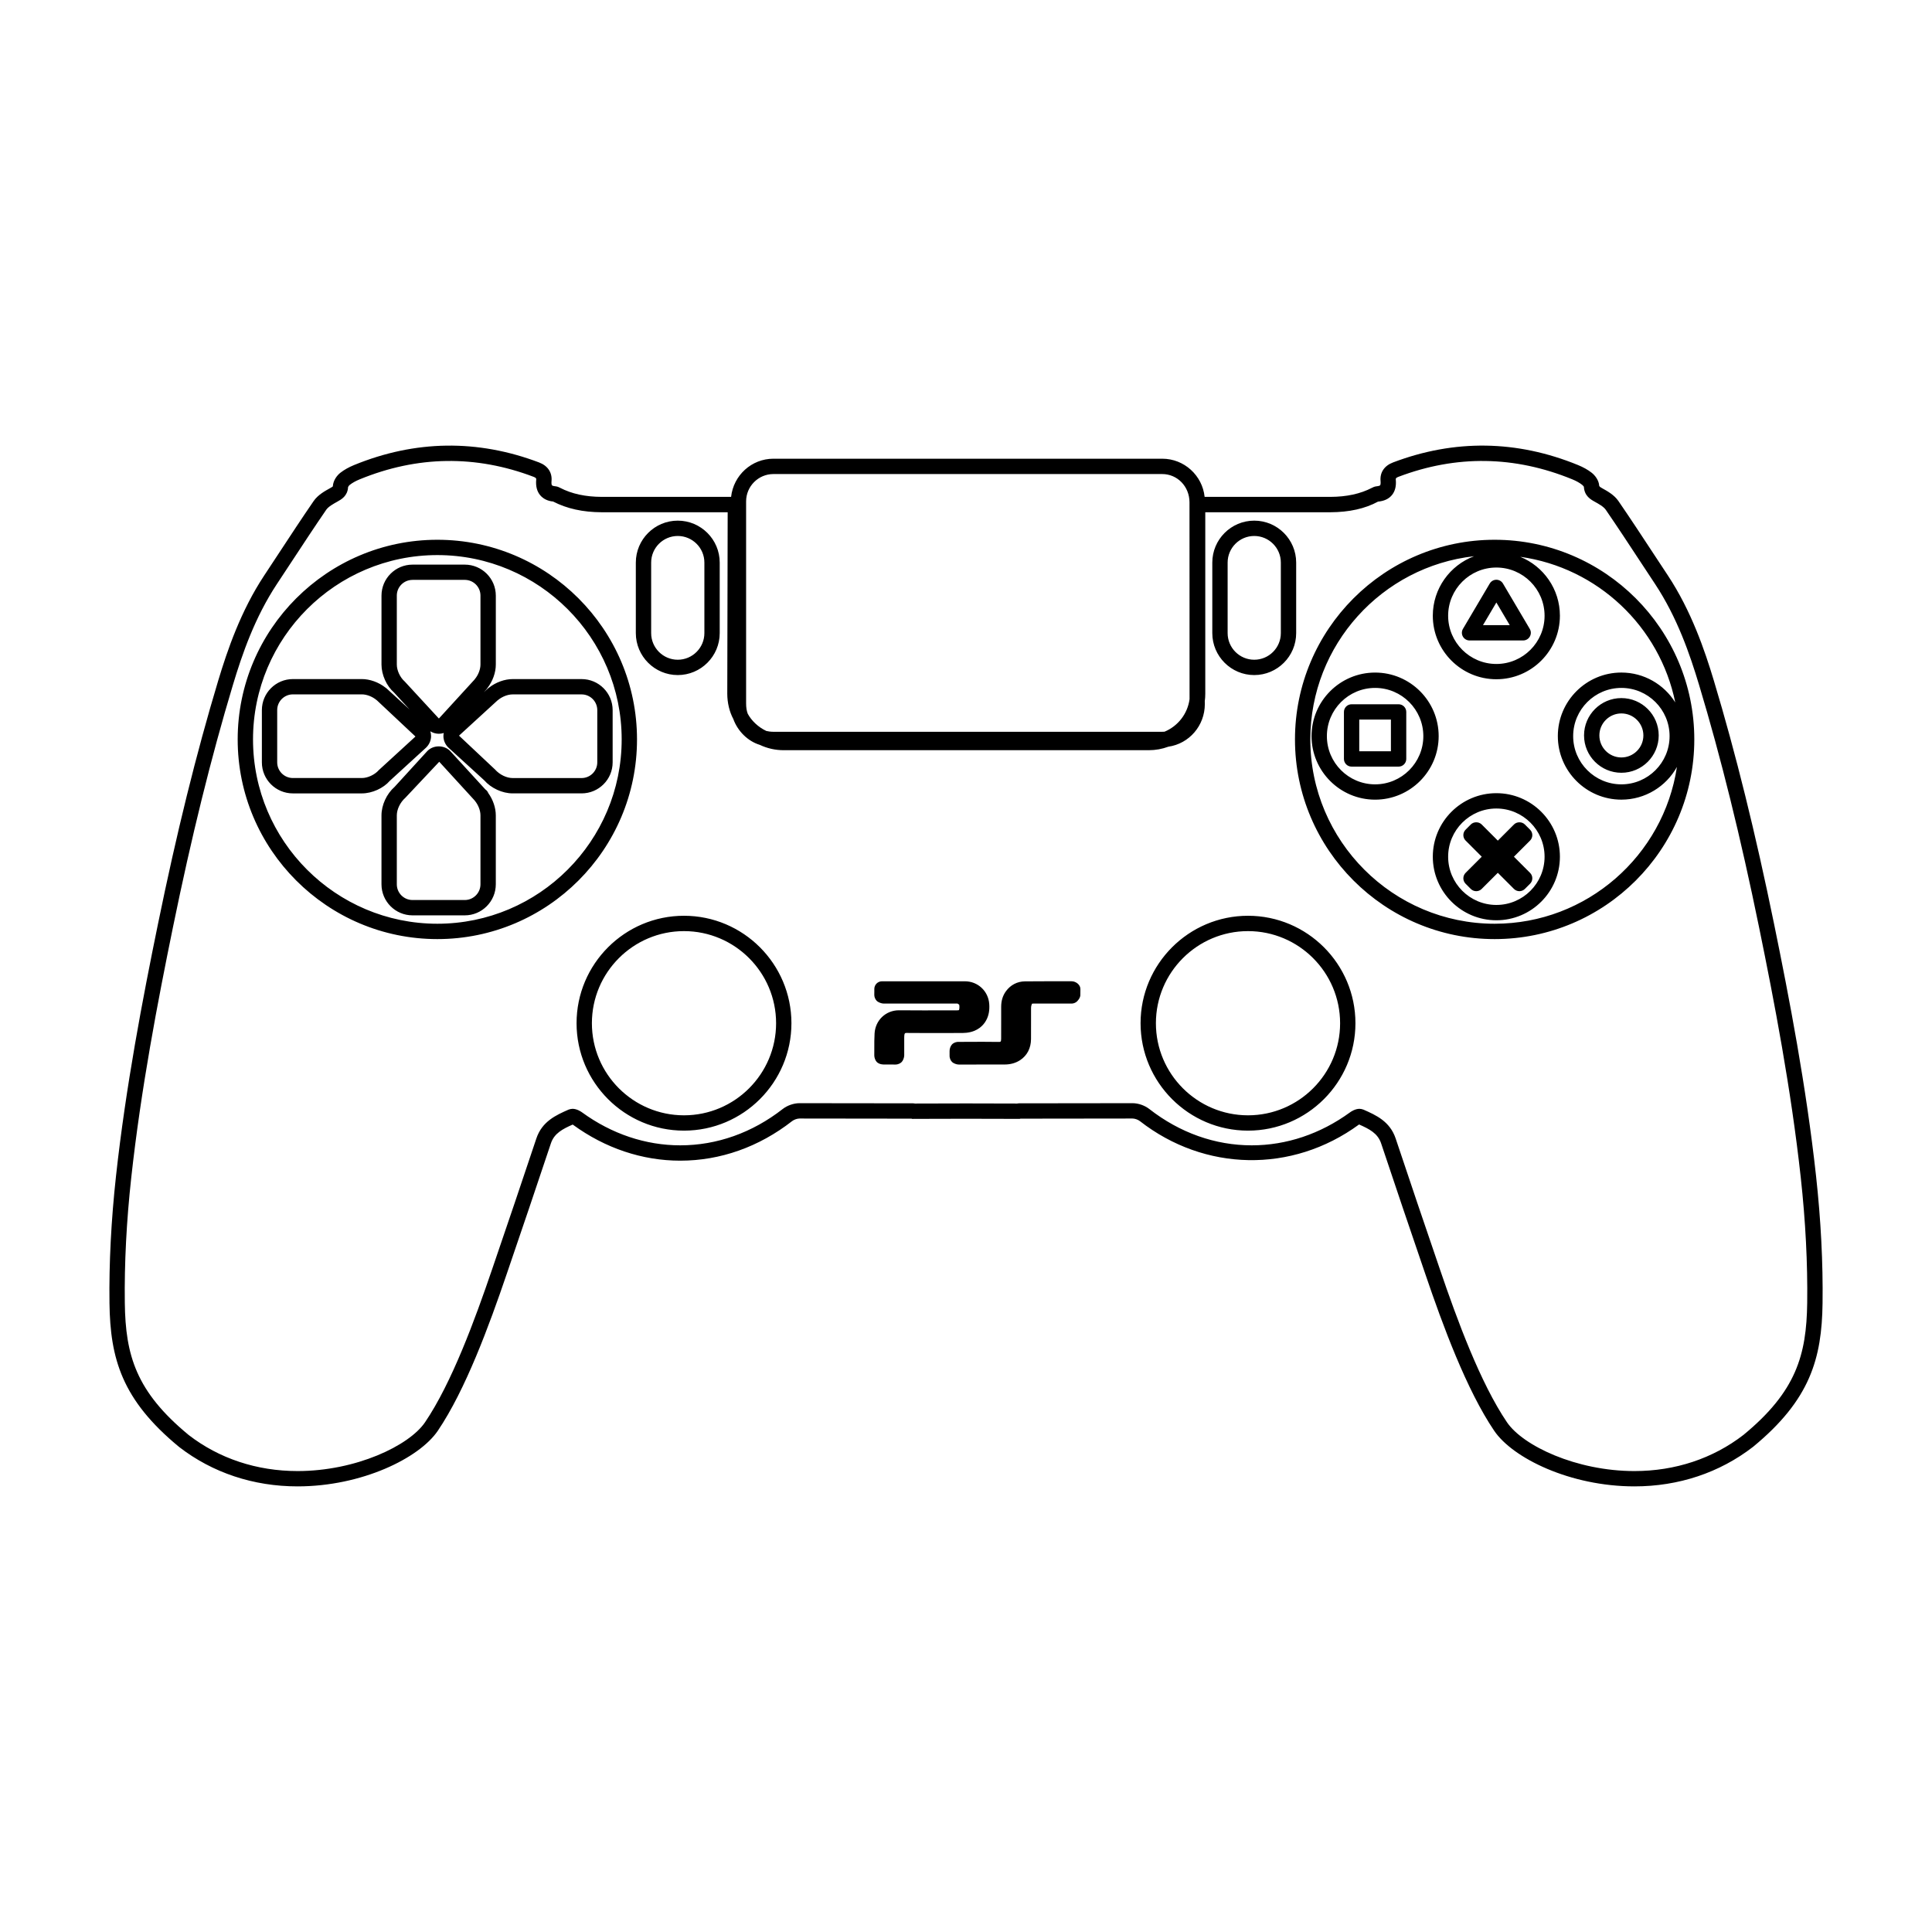 <?xml version="1.0" encoding="utf-8"?>
<!-- Generator: Adobe Illustrator 16.0.0, SVG Export Plug-In . SVG Version: 6.00 Build 0)  -->
<!DOCTYPE svg PUBLIC "-//W3C//DTD SVG 1.1//EN" "http://www.w3.org/Graphics/SVG/1.1/DTD/svg11.dtd">
<svg version="1.1" id="Layer_1" xmlns="http://www.w3.org/2000/svg" xmlns:xlink="http://www.w3.org/1999/xlink" x="0px" y="0px"
	 width="126px" height="126px" viewBox="0 0 126 126" enable-background="new 0 0 126 126" xml:space="preserve">
<path d="M106.595,96.938c-4.187,0-7.938-1.843-9.145-3.624c-1.806-2.666-3.349-6.858-4.491-10.214l-0.057-0.167
	c-0.95-2.785-1.899-5.57-2.828-8.363c-0.221-0.665-0.78-0.943-1.438-1.235c-4.388,3.211-10.089,3.062-14.293-0.217
	c-0.125-0.098-0.332-0.171-0.482-0.171c-1.2,0-4.27,0.004-7.307,0.009c-0.036,0.009-0.053,0.019-0.113,0.014l-3.441-0.008
	L59.56,72.97c-0.033,0.014-0.081-0.005-0.119-0.014c-3.036-0.005-6.102-0.009-7.301-0.009c-0.151,0-0.358,0.073-0.482,0.17
	c-2.163,1.688-4.685,2.579-7.293,2.579c-2.473,0-4.891-0.809-6.992-2.339c0,0-0.012-0.007-0.026-0.015
	c-0.649,0.288-1.201,0.566-1.42,1.228c-0.929,2.793-1.878,5.578-2.828,8.363l-0.057,0.167c-1.142,3.355-2.685,7.548-4.491,10.214
	c-1.207,1.781-4.958,3.624-9.145,3.624c-2.877,0-5.547-0.888-7.72-2.567C7.944,91.292,7.187,88.6,7.14,84.987
	c-0.034-2.618,0.11-5.409,0.426-8.294c0.637-5.814,1.738-11.559,2.732-16.41c1.216-5.942,2.502-11.14,3.931-15.888
	c0.597-1.985,1.477-4.56,3-6.861l0.948-1.439c0.752-1.146,1.503-2.29,2.279-3.419c0.275-0.4,0.729-0.65,1.06-0.833
	c0.074-0.042,0.169-0.095,0.19-0.12c0.022-0.401,0.282-0.727,0.498-0.895c0.242-0.188,0.54-0.356,0.886-0.498
	c3.988-1.633,8.059-1.688,12.068-0.17c0.566,0.215,0.862,0.656,0.811,1.212c-0.016,0.173,0.01,0.256,0.028,0.277
	c0.016,0.019,0.08,0.053,0.224,0.065c0.142,0.013,0.25,0.069,0.308,0.101c0.761,0.393,1.649,0.586,2.718,0.59h8.433
	c0.158-1.409,1.336-2.489,2.762-2.489h25.356c1.434,0,2.617,1.092,2.765,2.489h8.197c1.066-0.004,1.955-0.197,2.715-0.59
	c0.055-0.029,0.165-0.088,0.309-0.101c0.145-0.013,0.209-0.047,0.225-0.065c0.018-0.021,0.044-0.104,0.028-0.277
	c-0.052-0.556,0.244-0.998,0.811-1.212c4.008-1.52,8.078-1.463,12.068,0.17c0.344,0.141,0.642,0.308,0.886,0.498
	c0.215,0.167,0.475,0.492,0.495,0.857c0.023,0.063,0.118,0.115,0.188,0.154c0.336,0.186,0.79,0.436,1.064,0.836
	c0.775,1.129,1.527,2.273,2.279,3.419l0.948,1.438c1.521,2.302,2.402,4.876,2.999,6.862c1.428,4.747,2.714,9.944,3.931,15.888
	c0.994,4.852,2.095,10.595,2.732,16.41c0.316,2.887,0.459,5.677,0.425,8.294c-0.047,3.612-0.804,6.305-4.533,9.374
	C112.142,96.051,109.472,96.938,106.595,96.938z M88.664,72.314c0.068,0,0.19,0.023,0.252,0.051
	c0.814,0.358,1.732,0.764,2.107,1.889c0.928,2.791,1.876,5.574,2.826,8.357l0.057,0.167c1.122,3.296,2.633,7.408,4.373,9.976
	c1.038,1.531,4.512,3.185,8.316,3.185c2.654,0,5.112-0.815,7.109-2.358c3.435-2.828,4.112-5.207,4.157-8.606
	c0.033-2.575-0.108-5.325-0.419-8.171c-0.632-5.775-1.729-11.49-2.718-16.318c-1.211-5.914-2.49-11.083-3.91-15.801
	c-0.613-2.04-1.434-4.419-2.875-6.599l-0.95-1.441c-0.748-1.14-1.496-2.278-2.267-3.401c-0.141-0.205-0.475-0.39-0.719-0.524
	c-0.274-0.153-0.673-0.377-0.707-0.976c-0.006-0.009-0.056-0.082-0.111-0.124c-0.172-0.135-0.391-0.257-0.65-0.362
	c-3.758-1.537-7.563-1.593-11.336-0.16c-0.18,0.067-0.175,0.119-0.169,0.185c0.039,0.42-0.047,0.759-0.256,1.01
	c-0.204,0.244-0.507,0.386-0.903,0.421c-0.843,0.46-1.88,0.689-3.111,0.694h-8.155v11.834c0,0.167-0.011,0.331-0.033,0.492
	l0.004,0.181c0,1.412-1.019,2.586-2.379,2.783c-0.408,0.151-0.835,0.228-1.273,0.228H51.111c-0.545,0-1.071-0.117-1.562-0.349
	c-0.762-0.233-1.431-0.874-1.726-1.689c-0.247-0.461-0.392-1.052-0.392-1.646l0.026-11.834h-8.215
	c-1.232-0.005-2.27-0.234-3.174-0.701c-0.335-0.028-0.639-0.17-0.842-0.414c-0.208-0.251-0.294-0.59-0.256-1.01
	c0.006-0.065,0.011-0.117-0.168-0.185c-3.775-1.432-7.581-1.377-11.336,0.16c-0.261,0.106-0.479,0.228-0.649,0.36
	c-0.057,0.044-0.107,0.118-0.116,0.147c-0.031,0.577-0.43,0.801-0.694,0.948c-0.254,0.141-0.588,0.325-0.729,0.53
	c-0.771,1.123-1.519,2.262-2.267,3.401l-0.95,1.442c-1.442,2.181-2.263,4.559-2.875,6.597c-1.42,4.72-2.699,9.889-3.909,15.802
	c-0.989,4.829-2.085,10.544-2.717,16.318c-0.312,2.845-0.453,5.594-0.42,8.171c0.044,3.399,0.722,5.778,4.169,8.616
	c1.984,1.533,4.443,2.349,7.097,2.349c3.804,0,7.279-1.653,8.316-3.185c1.739-2.567,3.25-6.68,4.373-9.976l0.057-0.167
	c0.949-2.783,1.898-5.566,2.826-8.357c0.375-1.126,1.294-1.53,2.104-1.888c0.063-0.027,0.187-0.052,0.256-0.052
	c0.286,0,0.553,0.181,0.628,0.236c1.926,1.403,4.141,2.146,6.4,2.146c2.384,0,4.692-0.818,6.677-2.367
	c0.301-0.235,0.722-0.382,1.098-0.382c1.215,0,4.345,0.004,7.419,0.009c0.039,0,0.078,0.005,0.114,0.014l3.326-0.008l3.331,0.008
	c0.036-0.009,0.073-0.014,0.111-0.014c3.074-0.005,6.204-0.009,7.419-0.009c0.376,0,0.797,0.146,1.098,0.383
	c1.984,1.548,4.293,2.366,6.677,2.366c2.26,0,4.474-0.742,6.403-2.147C88.111,72.495,88.379,72.314,88.664,72.314z M50.439,30.916
	c-0.981,0-1.78,0.801-1.78,1.784v13.175c0,0.273,0.035,0.477,0.105,0.67c0.244,0.455,0.684,0.876,1.21,1.125
	c0.106,0.027,0.284,0.055,0.464,0.055h25.357c0.052,0,0.104-0.002,0.156-0.007c0.88-0.367,1.502-1.174,1.629-2.119l-0.004-12.833
	c0-1.049-0.799-1.85-1.78-1.85H50.439z M81.392,73.737c-3.864,0-7.007-3.143-7.007-7.006s3.143-7.007,7.007-7.007
	c3.863,0,7.006,3.144,7.006,7.007S85.255,73.737,81.392,73.737z M81.392,60.725c-3.312,0-6.007,2.694-6.007,6.007
	c0,3.312,2.695,6.006,6.007,6.006c3.312,0,6.006-2.694,6.006-6.006C87.397,63.419,84.703,60.725,81.392,60.725z M44.608,73.737
	c-3.863,0-7.006-3.143-7.006-7.006s3.143-7.007,7.006-7.007c3.864,0,7.007,3.144,7.007,7.007S48.472,73.737,44.608,73.737z
	 M44.608,60.725c-3.312,0-6.006,2.694-6.006,6.007c0,3.312,2.694,6.006,6.006,6.006c3.312,0,6.007-2.694,6.007-6.006
	C50.615,63.419,47.92,60.725,44.608,60.725z M58.387,69.427l-0.322-0.003l-0.373,0.002c-0.001,0-0.002,0-0.003,0
	c-0.299,0-0.433-0.091-0.509-0.167c-0.094-0.096-0.163-0.29-0.161-0.424l0.001-0.452c-0.001-0.329-0.002-0.659,0.018-0.987
	c0.05-0.859,0.733-1.508,1.588-1.508c0.543,0.005,1.07,0.007,1.596,0.007l2.193-0.003c0.08,0,0.12-0.013,0.128-0.018
	c-0.001-0.001,0.014-0.034,0.023-0.104c0.011-0.081,0.007-0.169-0.009-0.249c0,0-0.113-0.072-0.113-0.072l-1.982-0.001l-2.829,0.003
	c0,0,0,0-0.001,0c-0.139,0-0.364-0.082-0.458-0.183c-0.078-0.083-0.168-0.229-0.154-0.457c0.005-0.066,0.003-0.128,0.002-0.194
	l-0.001-0.12c0-0.276,0.224-0.5,0.5-0.5h5.406c0.844,0,1.527,0.636,1.589,1.479c0.031,0.417-0.035,0.767-0.201,1.067
	c-0.176,0.322-0.542,0.726-1.274,0.81c-0.146,0.015-0.289,0.016-0.431,0.016l-1.97,0.004c-0.509,0-1.018-0.002-1.526-0.007
	c-0.001,0-0.001,0-0.002,0c-0.057,0-0.118,0.001-0.132,0.131c-0.01,0.087-0.009,0.176-0.009,0.265c-0.001,0.357-0.002,0.714,0,1.069
	c0,0.133-0.071,0.336-0.165,0.43C58.73,69.336,58.596,69.427,58.387,69.427z M62.523,69.427c-0.137,0-0.344-0.076-0.438-0.175
	c-0.076-0.079-0.165-0.22-0.156-0.436c0.004-0.092,0.004-0.182,0-0.272c-0.005-0.138,0.064-0.334,0.161-0.432
	c0.114-0.117,0.293-0.178,0.461-0.163l1.522-0.006c0.344,0,0.689,0.002,1.033,0.008c0.147,0.007,0.184,0,0.186-0.205
	c0.004-0.45,0.003-0.901,0.002-1.353l0-0.743c0.001-0.387,0.106-0.726,0.313-1.008c0.298-0.407,0.735-0.634,1.231-0.64
	c0.509-0.006,1.019-0.007,1.528-0.007l1.522,0.001c0.276,0,0.572,0.224,0.572,0.5l0,0.103c0,0.108,0.001,0.21-0.004,0.311
	c-0.008,0.164-0.154,0.371-0.293,0.458c-0.084,0.054-0.185,0.083-0.29,0.083l0,0l-2.459-0.002c-0.066,0-0.096,0.004-0.109,0.008
	c-0.059,0.144-0.063,0.211-0.063,0.277v0.74c0.001,0.431,0.001,0.861-0.002,1.293c-0.006,0.594-0.251,1.068-0.71,1.373
	c-0.288,0.188-0.629,0.284-1.015,0.284L62.523,69.427L62.523,69.427z M97.477,61.245c-7.18,0-13.022-5.842-13.022-13.021
	c0-7.181,5.842-13.022,13.022-13.022s13.021,5.842,13.021,13.022C110.499,55.403,104.657,61.245,97.477,61.245z M96.136,36.275
	c-6,0.669-10.681,5.772-10.681,11.948c0,6.629,5.393,12.021,12.022,12.021c6.019,0,11.019-4.446,11.888-10.226
	c-0.708,1.271-2.067,2.133-3.623,2.133c-2.285,0-4.144-1.859-4.144-4.145s1.859-4.144,4.144-4.144c1.479,0,2.78,0.779,3.514,1.948
	c-1.01-4.943-5.063-8.792-10.109-9.496c1.515,0.617,2.586,2.106,2.586,3.841c0,2.285-1.859,4.144-4.144,4.144
	s-4.145-1.858-4.145-4.144C93.444,38.383,94.565,36.865,96.136,36.275z M105.742,44.864c-1.733,0-3.144,1.41-3.144,3.144
	c0,1.734,1.411,3.145,3.144,3.145s3.144-1.41,3.144-3.145C108.886,46.274,107.476,44.864,105.742,44.864z M97.589,37.013
	c-1.734,0-3.145,1.41-3.145,3.145c0,1.733,1.411,3.144,3.145,3.144c1.733,0,3.144-1.41,3.144-3.144
	C100.733,38.423,99.322,37.013,97.589,37.013z M28.523,61.245c-7.18,0-13.022-5.842-13.022-13.021
	c0-7.181,5.842-13.022,13.022-13.022c7.18,0,13.021,5.842,13.021,13.022C41.544,55.403,35.703,61.245,28.523,61.245z M28.523,36.201
	c-6.629,0-12.022,5.394-12.022,12.022s5.393,12.021,12.022,12.021c6.628,0,12.021-5.393,12.021-12.021S35.152,36.201,28.523,36.201z
	 M97.589,60.018c-2.285,0-4.145-1.859-4.145-4.145s1.859-4.144,4.145-4.144s4.144,1.858,4.144,4.144S99.874,60.018,97.589,60.018z
	 M97.589,52.729c-1.734,0-3.145,1.41-3.145,3.144c0,1.734,1.411,3.145,3.145,3.145c1.733,0,3.144-1.41,3.144-3.145
	C100.733,54.14,99.322,52.729,97.589,52.729z M30.311,59.697h-3.408c-1.116,0-2.024-0.908-2.024-2.025v-4.494
	c0-0.676,0.337-1.407,0.858-1.863l2.111-2.311c0.396-0.436,1.136-0.437,1.536,0.001l2.269,2.479c0.086,0.058,0.153,0.14,0.19,0.237
	c0.311,0.431,0.492,0.963,0.492,1.457v4.494C32.335,58.789,31.427,59.697,30.311,59.697z M28.646,49.68l-2.211,2.35
	c-0.344,0.305-0.556,0.761-0.556,1.148v4.494c0,0.565,0.459,1.025,1.024,1.025h3.408c0.565,0,1.024-0.46,1.024-1.025v-4.494
	c0-0.317-0.142-0.685-0.369-0.957c-0.01-0.012-0.019-0.023-0.028-0.036L28.646,49.68z M99.092,58.121
	c-0.128,0-0.256-0.049-0.354-0.146l-1.054-1.053l-1.054,1.053c-0.195,0.195-0.512,0.195-0.707,0l-0.341-0.341
	c-0.094-0.094-0.146-0.221-0.146-0.354s0.053-0.26,0.146-0.354l1.054-1.054l-1.054-1.054c-0.195-0.195-0.195-0.512,0-0.707
	l0.341-0.342c0.188-0.188,0.52-0.188,0.708,0l1.054,1.055l1.054-1.055c0.187-0.187,0.52-0.188,0.707,0l0.342,0.342
	c0.094,0.094,0.146,0.221,0.146,0.354s-0.053,0.26-0.146,0.354l-1.054,1.054l1.054,1.054c0.094,0.094,0.146,0.221,0.146,0.354
	s-0.053,0.261-0.147,0.354l-0.342,0.341C99.347,58.072,99.22,58.121,99.092,58.121z M89.681,52.152
	c-2.285,0-4.145-1.859-4.145-4.145s1.859-4.144,4.145-4.144s4.145,1.858,4.145,4.144S91.966,52.152,89.681,52.152z M89.681,44.864
	c-1.734,0-3.145,1.41-3.145,3.144c0,1.734,1.411,3.145,3.145,3.145s3.145-1.41,3.145-3.145
	C92.825,46.274,91.415,44.864,89.681,44.864z M37.931,51.742h-4.496c-0.674,0-1.405-0.337-1.861-0.858l-2.312-2.11
	c-0.219-0.201-0.344-0.481-0.343-0.771c0-0.067,0.007-0.135,0.021-0.2c-0.285,0.094-0.617,0.055-0.876-0.111
	c0.032,0.101,0.049,0.205,0.05,0.312c0,0.289-0.125,0.569-0.343,0.77l-2.351,2.151c-0.417,0.481-1.148,0.818-1.822,0.818h-4.496
	c-1.116,0-2.023-0.907-2.023-2.023v-3.408c0-1.117,0.908-2.025,2.023-2.025h4.496c0.523,0,1.091,0.205,1.535,0.552
	c0.028,0.017,0.054,0.036,0.079,0.059l1.501,1.374l-1.014-1.107c-0.482-0.419-0.819-1.149-0.819-1.823v-4.497
	c0-1.115,0.908-2.022,2.024-2.022h3.408c1.116,0,2.024,0.907,2.024,2.022v4.497c0,0.523-0.205,1.091-0.55,1.533
	c-0.017,0.028-0.037,0.056-0.06,0.081l-0.17,0.187l0.266-0.244c0.025-0.022,0.051-0.042,0.08-0.06
	c0.444-0.346,1.012-0.551,1.534-0.551h4.496c1.116,0,2.023,0.908,2.023,2.025v3.408C39.954,50.835,39.046,51.742,37.931,51.742z
	 M32.444,45.681l-2.508,2.296l2.35,2.209c0.305,0.344,0.762,0.557,1.148,0.557h4.496c0.564,0,1.023-0.459,1.023-1.023v-3.408
	c0-0.565-0.459-1.025-1.023-1.025h-4.496c-0.316,0-0.683,0.142-0.957,0.37C32.467,45.664,32.456,45.673,32.444,45.681z
	 M19.101,45.285c-0.564,0-1.023,0.46-1.023,1.025v3.408c0,0.564,0.459,1.023,1.023,1.023h4.496c0.387,0,0.842-0.213,1.108-0.517
	l2.39-2.19l-2.513-2.358c-0.01-0.007-0.019-0.015-0.028-0.021c-0.274-0.229-0.641-0.37-0.957-0.37H19.101z M26.903,37.819
	c-0.564,0-1.024,0.459-1.024,1.022v4.497c0,0.387,0.212,0.843,0.517,1.109l2.22,2.406c0.012,0,0.023-0.011,0.031-0.019l2.292-2.505
	c0.008-0.013,0.018-0.024,0.027-0.036c0.228-0.272,0.369-0.64,0.369-0.956v-4.497c0-0.563-0.459-1.022-1.024-1.022H26.903z
	 M105.742,50.398c-1.342,0-2.435-1.093-2.435-2.436s1.092-2.435,2.435-2.435c1.343,0,2.435,1.092,2.435,2.435
	S107.085,50.398,105.742,50.398z M105.742,46.528c-0.791,0-1.435,0.644-1.435,1.435c0,0.792,0.644,1.436,1.435,1.436
	c0.792,0,1.435-0.644,1.435-1.436C107.177,47.172,106.534,46.528,105.742,46.528z M91.213,49.997h-3.065c-0.276,0-0.5-0.224-0.5-0.5
	V46.43c0-0.276,0.224-0.5,0.5-0.5h3.065c0.276,0,0.5,0.224,0.5,0.5v3.067C91.713,49.773,91.489,49.997,91.213,49.997z
	 M88.647,48.997h2.065V46.93h-2.065V48.997z M81.798,44.026c-1.508,0-2.735-1.228-2.735-2.736v-4.6c0-1.508,1.227-2.735,2.735-2.735
	s2.735,1.228,2.735,2.735v4.6C84.533,42.799,83.306,44.026,81.798,44.026z M81.798,34.955c-0.957,0-1.735,0.778-1.735,1.735v4.6
	c0,0.957,0.778,1.736,1.735,1.736s1.735-0.779,1.735-1.736v-4.6C83.533,35.733,82.755,34.955,81.798,34.955z M44.202,44.026
	c-1.508,0-2.735-1.228-2.735-2.736v-4.6c0-1.508,1.227-2.735,2.735-2.735c1.509,0,2.736,1.228,2.736,2.735v4.6
	C46.938,42.799,45.71,44.026,44.202,44.026z M44.202,34.955c-0.957,0-1.735,0.778-1.735,1.735v4.6c0,0.957,0.778,1.736,1.735,1.736
	c0.957,0,1.736-0.779,1.736-1.736v-4.6C45.938,35.733,45.159,34.955,44.202,34.955z M99.336,41.769h-3.496
	c-0.18,0-0.345-0.097-0.434-0.252c-0.089-0.156-0.088-0.348,0.003-0.502l1.748-2.959c0.09-0.152,0.254-0.246,0.431-0.246l0,0
	c0.177,0,0.341,0.094,0.431,0.246l1.748,2.959c0.091,0.154,0.093,0.346,0.003,0.502C99.682,41.672,99.516,41.769,99.336,41.769z
	 M96.717,40.769h1.744l-0.872-1.476L96.717,40.769z"/>
</svg>
